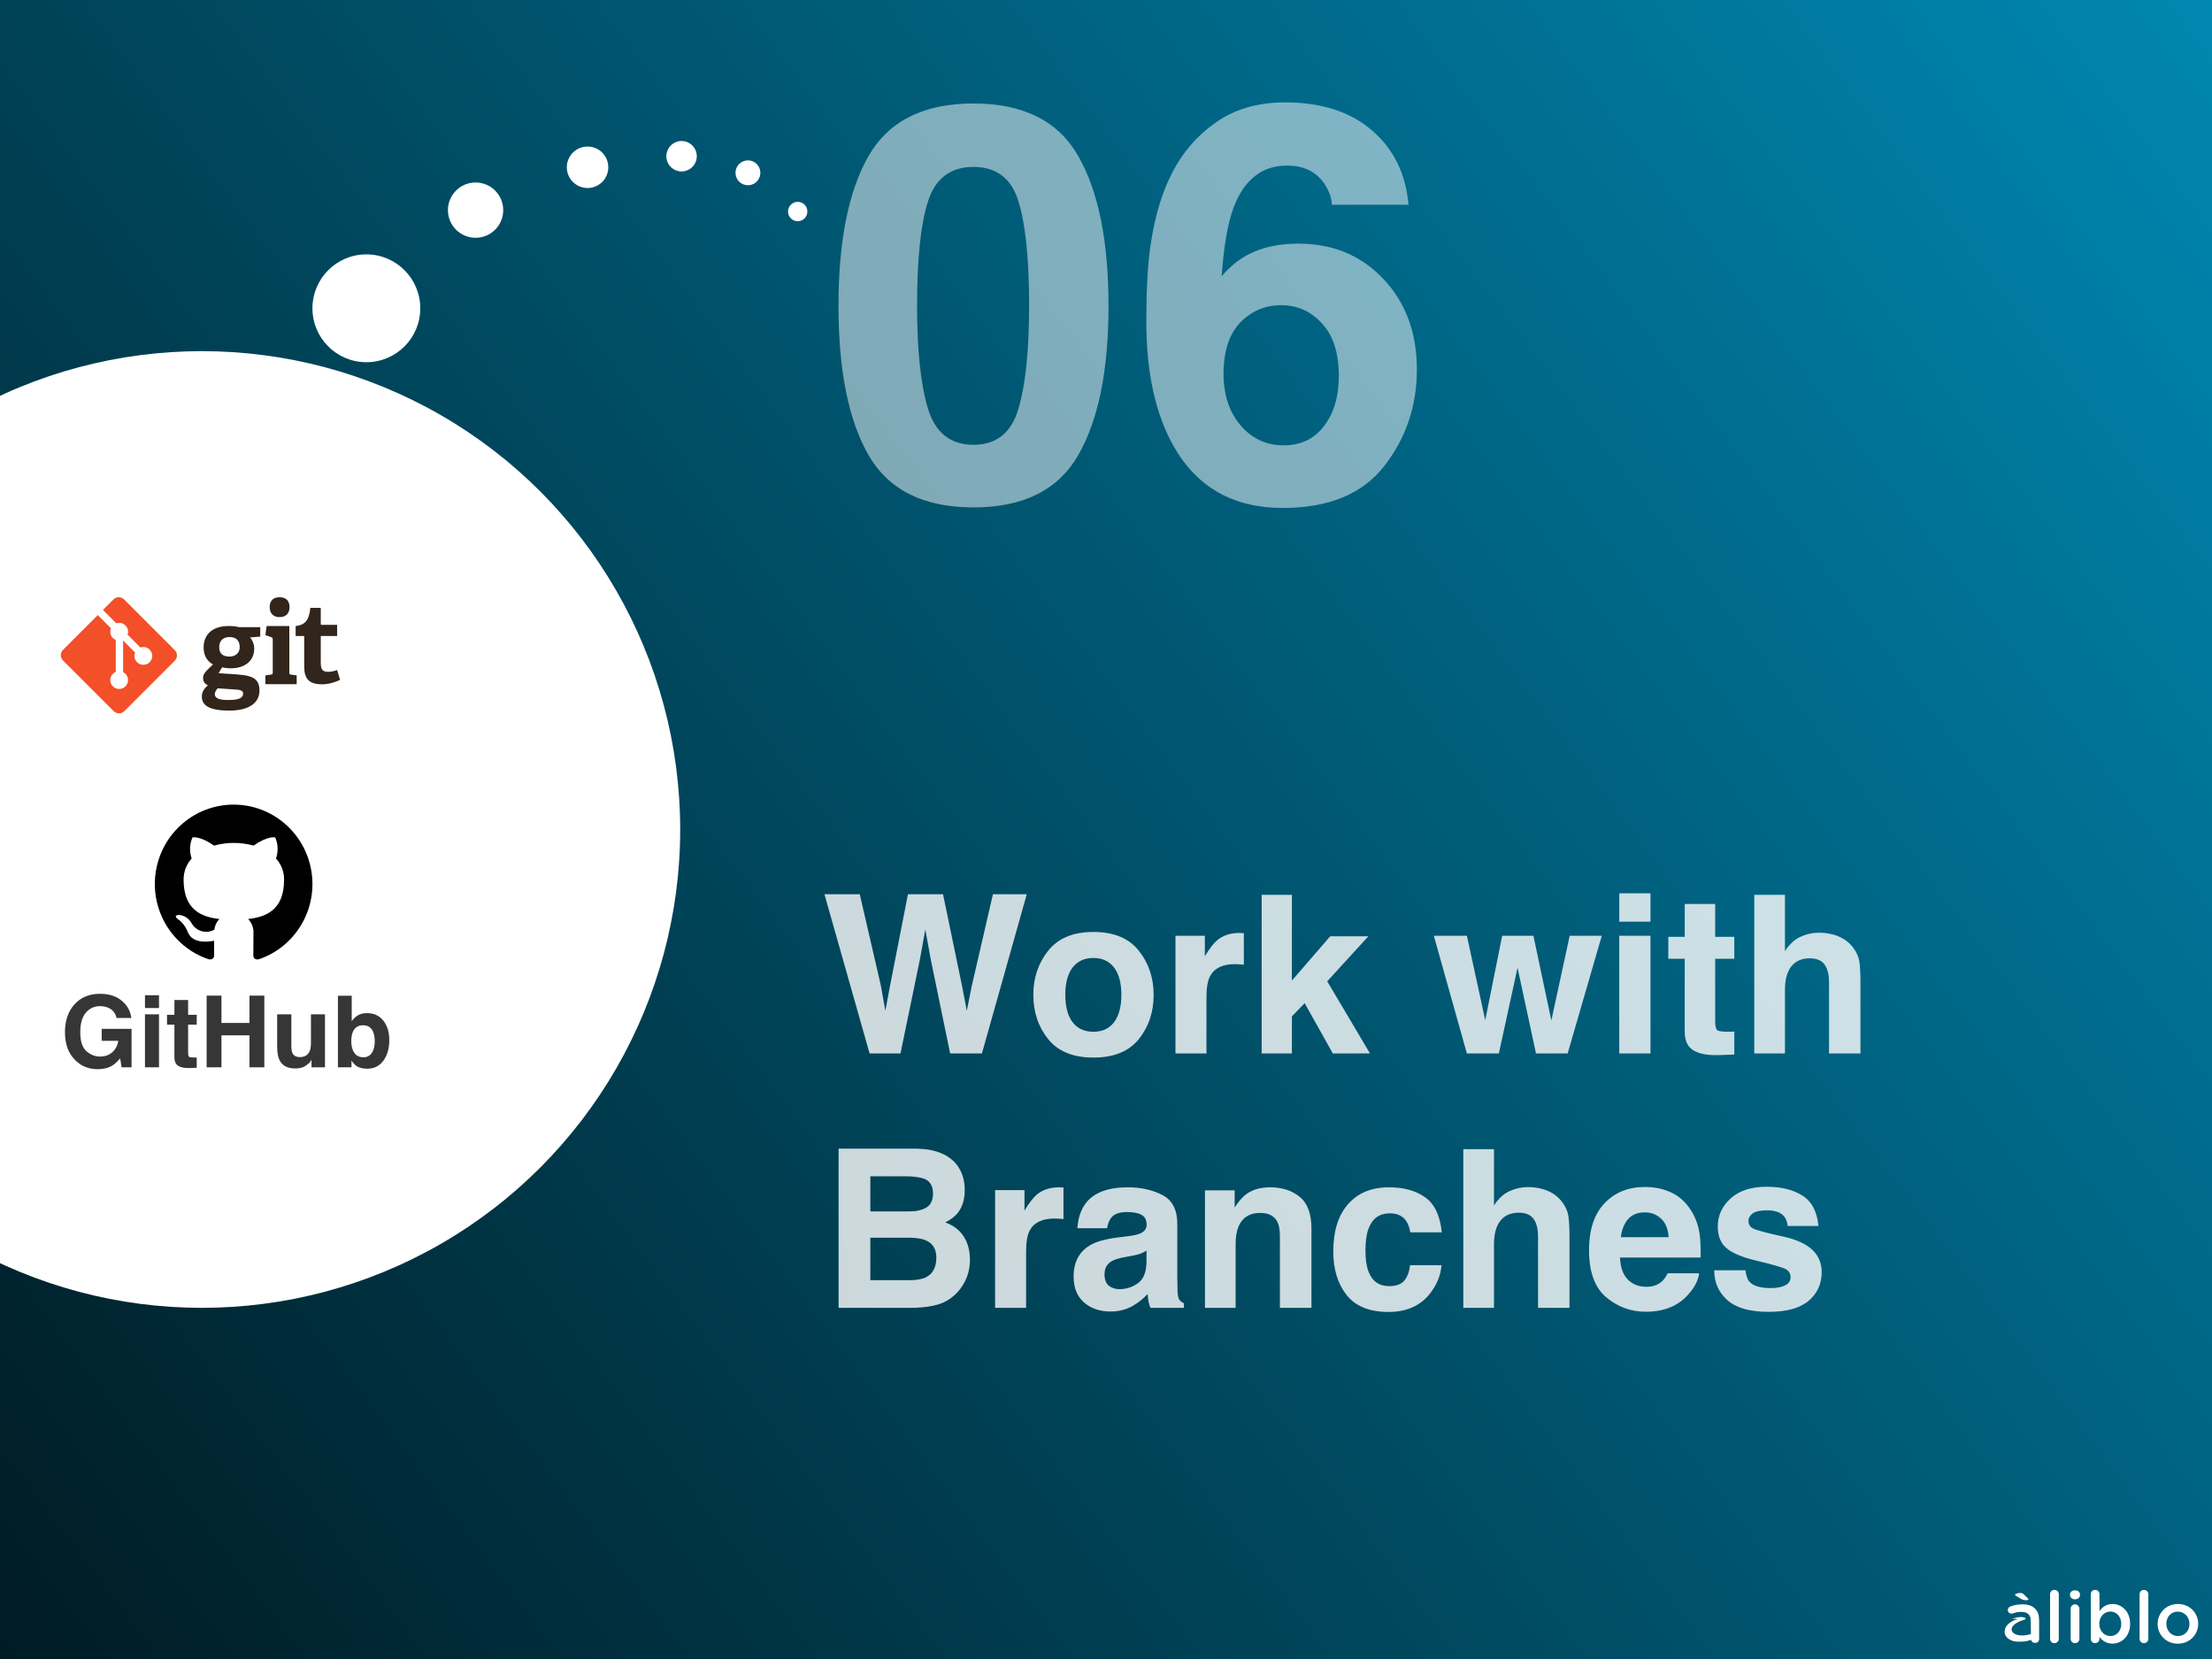 <svg width="800" height="600" viewBox="0 0 800 600" fill="none" xmlns="http://www.w3.org/2000/svg">
<rect x="0" y="0" width="800" height="600" fill="#333333" stroke="none"/>
<g clip-path="url(#clip0_5189_12483)">
<rect width="800" height="600" fill="url(#paint0_linear_5189_12483)"/>
<path d="M331.668 110.566C331.668 126.842 333.003 139.31 335.672 147.969C338.341 156.562 343.81 160.859 352.078 160.859C360.346 160.859 365.75 156.562 368.289 147.969C370.893 139.31 372.195 126.842 372.195 110.566C372.195 93.509 370.893 80.879 368.289 72.676C365.75 64.473 360.346 60.371 352.078 60.371C343.81 60.371 338.341 64.473 335.672 72.676C333.003 80.879 331.668 93.509 331.668 110.566ZM352.078 37.422C370.112 37.422 382.742 43.77 389.969 56.465C397.26 69.16 400.906 87.194 400.906 110.566C400.906 133.939 397.26 151.94 389.969 164.57C382.742 177.201 370.112 183.516 352.078 183.516C334.044 183.516 321.382 177.201 314.09 164.57C306.863 151.94 303.25 133.939 303.25 110.566C303.25 87.194 306.863 69.16 314.09 56.465C321.382 43.77 334.044 37.422 352.078 37.422ZM442.508 135.176C442.508 142.793 444.559 149.01 448.66 153.828C452.762 158.646 457.97 161.055 464.285 161.055C470.47 161.055 475.32 158.743 478.836 154.121C482.417 149.434 484.207 143.379 484.207 135.957C484.207 127.689 482.189 121.374 478.152 117.012C474.116 112.585 469.168 110.371 463.309 110.371C458.556 110.371 454.357 111.803 450.711 114.668C445.242 118.9 442.508 125.736 442.508 135.176ZM481.668 74.043C481.668 71.764 480.789 69.258 479.031 66.523C476.036 62.096 471.512 59.883 465.457 59.883C456.408 59.883 449.962 64.961 446.121 75.117C444.038 80.716 442.605 88.984 441.824 99.922C445.275 95.82 449.279 92.826 453.836 90.938C458.393 89.049 463.602 88.106 469.461 88.106C482.026 88.106 492.312 92.37 500.32 100.898C508.393 109.427 512.43 120.332 512.43 133.613C512.43 146.829 508.491 158.483 500.613 168.574C492.736 178.665 480.496 183.711 463.895 183.711C446.056 183.711 432.905 176.257 424.441 161.348C417.866 149.694 414.578 134.655 414.578 116.23C414.578 105.423 415.034 96.634 415.945 89.863C417.573 77.819 420.73 67.793 425.418 59.785C429.454 52.949 434.728 47.448 441.238 43.281C447.814 39.115 455.659 37.031 464.773 37.031C477.924 37.031 488.406 40.417 496.219 47.188C504.031 53.893 508.426 62.845 509.402 74.043H481.668Z" fill="white" fill-opacity="0.5"/>
<path d="M310.945 323.422L318.562 356.391L320.203 365.57L321.883 356.586L328.367 323.422H341.062L347.898 356.391L349.656 365.57L351.414 356.742L359.109 323.422H371.336L355.125 381H343.641L336.688 347.328L334.656 336.195L332.625 347.328L325.672 381H314.5L298.172 323.422H310.945ZM395.438 373.148C398.693 373.148 401.193 371.99 402.938 369.672C404.682 367.354 405.555 364.06 405.555 359.789C405.555 355.518 404.682 352.237 402.938 349.945C401.193 347.628 398.693 346.469 395.438 346.469C392.182 346.469 389.669 347.628 387.898 349.945C386.154 352.237 385.281 355.518 385.281 359.789C385.281 364.06 386.154 367.354 387.898 369.672C389.669 371.99 392.182 373.148 395.438 373.148ZM417.234 359.789C417.234 366.039 415.438 371.391 411.844 375.844C408.25 380.271 402.794 382.484 395.477 382.484C388.159 382.484 382.703 380.271 379.109 375.844C375.516 371.391 373.719 366.039 373.719 359.789C373.719 353.643 375.516 348.318 379.109 343.812C382.703 339.307 388.159 337.055 395.477 337.055C402.794 337.055 408.25 339.307 411.844 343.812C415.438 348.318 417.234 353.643 417.234 359.789ZM448.367 337.406C448.576 337.406 448.745 337.419 448.875 337.445C449.031 337.445 449.357 337.458 449.852 337.484V348.891C449.148 348.812 448.523 348.76 447.977 348.734C447.43 348.708 446.987 348.695 446.648 348.695C442.169 348.695 439.161 350.154 437.625 353.07C436.766 354.711 436.336 357.237 436.336 360.648V381H425.125V338.422H435.75V345.844C437.469 343.005 438.966 341.065 440.242 340.023C442.326 338.279 445.034 337.406 448.367 337.406ZM456.297 323.617H467.234V354.633L481.102 338.617H494.891L480.008 354.906L495.477 381H482.039L471.844 362.797L467.234 367.602V381H456.297V323.617ZM543.289 338.422H554.578L561.062 369.086L567.703 338.422H579.305L566.961 381H555.516L548.836 349.984L542.078 381H530.516L518.562 338.422H530.516L537.156 368.969L543.289 338.422ZM596.922 333.344H585.633V323.07H596.922V333.344ZM585.633 338.422H596.922V381H585.633V338.422ZM603.367 346.742V338.812H609.305V326.938H620.32V338.812H627.234V346.742H620.32V369.242C620.32 370.987 620.542 372.081 620.984 372.523C621.427 372.94 622.781 373.148 625.047 373.148C625.385 373.148 625.737 373.148 626.102 373.148C626.492 373.122 626.87 373.096 627.234 373.07V381.391L621.961 381.586C616.701 381.768 613.107 380.857 611.18 378.852C609.93 377.576 609.305 375.609 609.305 372.953V346.742H603.367ZM657.859 337.328C660.49 337.328 662.872 337.784 665.008 338.695C667.169 339.607 668.94 341 670.32 342.875C671.492 344.464 672.208 346.104 672.469 347.797C672.729 349.464 672.859 352.198 672.859 356V381H661.492V355.102C661.492 352.81 661.102 350.961 660.32 349.555C659.305 347.576 657.378 346.586 654.539 346.586C651.596 346.586 649.357 347.576 647.82 349.555C646.31 351.508 645.555 354.307 645.555 357.953V381H634.461V323.617H645.555V343.969C647.169 341.495 649.031 339.776 651.141 338.812C653.276 337.823 655.516 337.328 657.859 337.328ZM314.773 425.422V438.117H328.914C331.44 438.117 333.484 437.648 335.047 436.711C336.635 435.747 337.43 434.055 337.43 431.633C337.43 428.951 336.388 427.18 334.305 426.32C332.508 425.721 330.216 425.422 327.43 425.422H314.773ZM314.773 447.648V463H328.914C331.44 463 333.406 462.661 334.812 461.984C337.365 460.734 338.641 458.339 338.641 454.797C338.641 451.802 337.404 449.745 334.93 448.625C333.549 448 331.609 447.674 329.109 447.648H314.773ZM331.258 415.422C338.315 415.526 343.315 417.57 346.258 421.555C348.029 424.003 348.914 426.932 348.914 430.344C348.914 433.859 348.029 436.685 346.258 438.82C345.268 440.018 343.81 441.112 341.883 442.102C344.826 443.169 347.039 444.862 348.523 447.18C350.034 449.497 350.789 452.31 350.789 455.617C350.789 459.029 349.93 462.089 348.211 464.797C347.117 466.594 345.75 468.104 344.109 469.328C342.26 470.734 340.073 471.698 337.547 472.219C335.047 472.74 332.326 473 329.383 473H303.289V415.422H331.258ZM383.133 429.406C383.341 429.406 383.51 429.419 383.641 429.445C383.797 429.445 384.122 429.458 384.617 429.484V440.891C383.914 440.812 383.289 440.76 382.742 440.734C382.195 440.708 381.753 440.695 381.414 440.695C376.935 440.695 373.927 442.154 372.391 445.07C371.531 446.711 371.102 449.237 371.102 452.648V473H359.891V430.422H370.516V437.844C372.234 435.005 373.732 433.065 375.008 432.023C377.091 430.279 379.799 429.406 383.133 429.406ZM414.656 452.297C413.953 452.74 413.237 453.104 412.508 453.391C411.805 453.651 410.828 453.898 409.578 454.133L407.078 454.602C404.734 455.018 403.055 455.526 402.039 456.125C400.32 457.141 399.461 458.716 399.461 460.852C399.461 462.753 399.982 464.133 401.023 464.992C402.091 465.826 403.38 466.242 404.891 466.242C407.286 466.242 409.487 465.539 411.492 464.133C413.523 462.727 414.578 460.161 414.656 456.438V452.297ZM407.898 447.102C409.956 446.841 411.427 446.516 412.312 446.125C413.901 445.448 414.695 444.393 414.695 442.961C414.695 441.216 414.083 440.018 412.859 439.367C411.661 438.69 409.891 438.352 407.547 438.352C404.917 438.352 403.055 439.003 401.961 440.305C401.18 441.268 400.659 442.57 400.398 444.211H389.656C389.891 440.487 390.932 437.427 392.781 435.031C395.724 431.281 400.776 429.406 407.938 429.406C412.599 429.406 416.74 430.331 420.359 432.18C423.979 434.029 425.789 437.518 425.789 442.648V462.18C425.789 463.534 425.815 465.174 425.867 467.102C425.945 468.56 426.167 469.549 426.531 470.07C426.896 470.591 427.443 471.021 428.172 471.359V473H416.062C415.724 472.141 415.49 471.333 415.359 470.578C415.229 469.823 415.125 468.964 415.047 468C413.51 469.667 411.74 471.086 409.734 472.258C407.339 473.638 404.63 474.328 401.609 474.328C397.755 474.328 394.565 473.234 392.039 471.047C389.539 468.833 388.289 465.708 388.289 461.672C388.289 456.438 390.307 452.648 394.344 450.305C396.557 449.029 399.812 448.117 404.109 447.57L407.898 447.102ZM459.305 429.406C463.706 429.406 467.299 430.565 470.086 432.883C472.898 435.174 474.305 438.99 474.305 444.328V473H462.898V447.102C462.898 444.862 462.599 443.143 462 441.945C460.906 439.758 458.823 438.664 455.75 438.664C451.974 438.664 449.383 440.266 447.977 443.469C447.247 445.161 446.883 447.323 446.883 449.953V473H435.789V430.5H446.531V436.711C447.964 434.523 449.318 432.948 450.594 431.984C452.885 430.266 455.789 429.406 459.305 429.406ZM510.047 445.695C509.839 444.107 509.305 442.674 508.445 441.398C507.195 439.68 505.255 438.82 502.625 438.82C498.875 438.82 496.31 440.682 494.93 444.406C494.201 446.385 493.836 449.016 493.836 452.297C493.836 455.422 494.201 457.935 494.93 459.836C496.258 463.378 498.758 465.148 502.43 465.148C505.034 465.148 506.883 464.445 507.977 463.039C509.07 461.633 509.734 459.81 509.969 457.57H521.336C521.076 460.956 519.852 464.159 517.664 467.18C514.174 472.049 509.005 474.484 502.156 474.484C495.307 474.484 490.268 472.453 487.039 468.391C483.81 464.328 482.195 459.055 482.195 452.57C482.195 445.253 483.979 439.562 487.547 435.5C491.115 431.438 496.036 429.406 502.312 429.406C507.651 429.406 512.013 430.604 515.398 433C518.81 435.396 520.828 439.628 521.453 445.695H510.047ZM552.625 429.328C555.255 429.328 557.638 429.784 559.773 430.695C561.935 431.607 563.706 433 565.086 434.875C566.258 436.464 566.974 438.104 567.234 439.797C567.495 441.464 567.625 444.198 567.625 448V473H556.258V447.102C556.258 444.81 555.867 442.961 555.086 441.555C554.07 439.576 552.143 438.586 549.305 438.586C546.362 438.586 544.122 439.576 542.586 441.555C541.076 443.508 540.32 446.307 540.32 449.953V473H529.227V415.617H540.32V435.969C541.935 433.495 543.797 431.776 545.906 430.812C548.042 429.823 550.281 429.328 552.625 429.328ZM594.852 438.469C592.273 438.469 590.268 439.276 588.836 440.891C587.43 442.505 586.544 444.693 586.18 447.453H603.484C603.302 444.51 602.404 442.284 600.789 440.773C599.201 439.237 597.221 438.469 594.852 438.469ZM594.852 429.289C598.393 429.289 601.583 429.953 604.422 431.281C607.26 432.609 609.604 434.706 611.453 437.57C613.12 440.096 614.201 443.026 614.695 446.359C614.982 448.312 615.099 451.125 615.047 454.797H585.906C586.062 459.068 587.404 462.062 589.93 463.781C591.466 464.849 593.315 465.383 595.477 465.383C597.768 465.383 599.63 464.732 601.062 463.43C601.844 462.727 602.534 461.75 603.133 460.5H614.5C614.214 463.026 612.898 465.591 610.555 468.195C606.909 472.336 601.805 474.406 595.242 474.406C589.826 474.406 585.047 472.661 580.906 469.172C576.766 465.682 574.695 460.005 574.695 452.141C574.695 444.771 576.557 439.12 580.281 435.188C584.031 431.255 588.888 429.289 594.852 429.289ZM631.258 459.406C631.492 461.385 632 462.792 632.781 463.625C634.161 465.109 636.714 465.852 640.438 465.852C642.625 465.852 644.357 465.526 645.633 464.875C646.935 464.224 647.586 463.247 647.586 461.945C647.586 460.695 647.065 459.745 646.023 459.094C644.982 458.443 641.115 457.323 634.422 455.734C629.604 454.536 626.206 453.039 624.227 451.242C622.247 449.471 621.258 446.919 621.258 443.586C621.258 439.654 622.794 436.281 625.867 433.469C628.966 430.63 633.315 429.211 638.914 429.211C644.227 429.211 648.549 430.279 651.883 432.414C655.242 434.523 657.169 438.182 657.664 443.391H646.531C646.375 441.958 645.971 440.826 645.32 439.992C644.096 438.482 642.013 437.727 639.07 437.727C636.648 437.727 634.917 438.104 633.875 438.859C632.859 439.615 632.352 440.5 632.352 441.516C632.352 442.792 632.898 443.716 633.992 444.289C635.086 444.888 638.953 445.917 645.594 447.375C650.021 448.417 653.341 449.992 655.555 452.102C657.742 454.237 658.836 456.906 658.836 460.109C658.836 464.328 657.26 467.779 654.109 470.461C650.984 473.117 646.141 474.445 639.578 474.445C632.885 474.445 627.938 473.039 624.734 470.227C621.557 467.388 619.969 463.781 619.969 459.406H631.258Z" fill="white" fill-opacity="0.8"/>
<circle cx="73" cy="300" r="173" fill="white"/>
<circle cx="132.5" cy="111.5" r="19.5" fill="white"/>
<circle cx="172" cy="76" r="10" fill="white"/>
<circle cx="212.5" cy="60.5" r="7.5" fill="white"/>
<circle cx="246.5" cy="56.5" r="5.5" fill="white"/>
<circle cx="270.5" cy="62.5" r="4.5" fill="white"/>
<circle cx="288.5" cy="76.5" r="3.5" fill="white"/>
<path d="M42.162 368.176C41.752 366.406 40.75 365.17 39.156 364.467C38.266 364.08 37.275 363.887 36.185 363.887C34.1 363.887 32.383 364.678 31.035 366.26C29.699 367.83 29.031 370.197 29.031 373.361C29.031 376.549 29.758 378.805 31.211 380.129C32.664 381.453 34.316 382.115 36.168 382.115C37.984 382.115 39.473 381.594 40.633 380.551C41.793 379.496 42.508 378.119 42.777 376.42H36.783V372.096H47.576V386H43.99L43.445 382.766C42.402 383.996 41.465 384.863 40.633 385.367C39.203 386.246 37.445 386.686 35.359 386.686C31.926 386.686 29.113 385.496 26.922 383.117C24.637 380.727 23.494 377.457 23.494 373.309C23.494 369.113 24.648 365.75 26.957 363.219C29.266 360.688 32.318 359.422 36.115 359.422C39.408 359.422 42.051 360.26 44.043 361.936C46.047 363.6 47.195 365.68 47.488 368.176H42.162ZM57.508 364.555H52.428V359.932H57.508V364.555ZM52.428 366.84H57.508V386H52.428V366.84ZM60.408 370.584V367.016H63.08V361.672H68.037V367.016H71.148V370.584H68.037V380.709C68.037 381.494 68.137 381.986 68.336 382.186C68.535 382.373 69.144 382.467 70.164 382.467C70.316 382.467 70.475 382.467 70.639 382.467C70.814 382.455 70.984 382.443 71.148 382.432V386.176L68.775 386.264C66.408 386.346 64.791 385.936 63.924 385.033C63.361 384.459 63.08 383.574 63.08 382.379V370.584H60.408ZM74.734 386V360.09H80.096V369.969H90.221V360.09H95.6V386H90.221V374.434H80.096V386H74.734ZM105.373 366.84V378.389C105.373 379.479 105.502 380.299 105.76 380.85C106.217 381.822 107.113 382.309 108.449 382.309C110.16 382.309 111.332 381.617 111.965 380.234C112.293 379.484 112.457 378.494 112.457 377.264V366.84H117.537V386H112.668V383.293C112.621 383.352 112.504 383.527 112.316 383.82C112.129 384.113 111.906 384.371 111.648 384.594C110.863 385.297 110.102 385.777 109.363 386.035C108.637 386.293 107.781 386.422 106.797 386.422C103.961 386.422 102.051 385.402 101.066 383.363C100.516 382.238 100.24 380.58 100.24 378.389V366.84H105.373ZM132.742 366.418C135.262 366.418 137.23 367.326 138.648 369.143C140.078 370.959 140.793 373.303 140.793 376.174C140.793 379.15 140.09 381.617 138.684 383.574C137.277 385.531 135.314 386.51 132.795 386.51C131.213 386.51 129.941 386.193 128.98 385.561C128.406 385.186 127.785 384.529 127.117 383.592V386H122.213V360.125H127.205V369.336C127.838 368.445 128.535 367.766 129.297 367.297C130.199 366.711 131.348 366.418 132.742 366.418ZM131.459 382.379C132.748 382.379 133.75 381.857 134.465 380.814C135.18 379.771 135.537 378.4 135.537 376.701C135.537 375.342 135.361 374.217 135.01 373.326C134.342 371.639 133.111 370.795 131.318 370.795C129.502 370.795 128.254 371.621 127.574 373.273C127.223 374.152 127.047 375.289 127.047 376.684C127.047 378.324 127.41 379.684 128.137 380.762C128.863 381.84 129.971 382.379 131.459 382.379Z" fill="#363636"/>
<path fill-rule="evenodd" clip-rule="evenodd" d="M97.533 219.551C97.533 221.853 98.843 223.186 101.107 223.186C103.41 223.186 104.72 221.853 104.719 219.551C104.719 217.252 103.41 216 101.107 216C98.843 216 97.533 217.253 97.533 219.551ZM90.469 230.52C91.183 231.449 91.938 232.741 91.938 234.598C91.938 239.078 88.484 241.702 83.483 241.702C82.211 241.702 81.059 241.542 80.345 241.34L79.035 243.479L82.925 243.72L83.152 243.735C89.883 244.171 93.842 244.427 93.842 249.734C93.842 254.378 89.833 257 82.925 257C75.739 257 73 255.143 73 251.955C73 250.138 73.795 249.171 75.184 247.837C73.873 247.274 73.437 246.265 73.437 245.175C73.437 244.286 73.874 243.479 74.589 242.712C75.304 241.946 76.098 241.177 77.05 240.29C75.104 239.321 73.636 237.222 73.636 234.234C73.636 229.592 76.653 226.405 82.727 226.405C84.434 226.405 85.468 226.564 86.38 226.809H94.122V230.239L90.469 230.52ZM79.274 234.114C79.274 231.489 80.9 230.399 83.084 230.399C85.347 230.399 86.698 231.651 86.698 234.032C86.698 236.132 85.189 237.464 82.967 237.464C80.346 237.464 79.274 236.091 79.274 234.114ZM77.686 251.069C77.686 250.26 78.202 249.575 78.719 248.93L84.513 249.332L84.586 249.337C86.458 249.456 87.93 249.55 87.93 250.827C87.93 253.004 84.793 253.168 82.491 253.168C79.71 253.168 77.686 252.683 77.686 251.069ZM95.984 247.445V244.257L98.01 243.975C98.565 243.894 98.644 243.773 98.644 243.166V231.299C98.644 230.856 98.526 230.572 98.128 230.451L95.984 229.684L96.421 226.416H104.64V243.167C104.64 243.814 104.678 243.894 105.275 243.976L107.3 244.258V247.446H95.984V247.445ZM116.527 247.494C118.792 247.494 121.292 246.725 123 245.879L121.928 242.327C120.976 242.69 119.826 242.972 118.713 242.972C116.569 242.972 116.013 242.044 116.013 239.663V230.016H121.928V225.979H116.331C116.013 225.979 116.013 225.857 116.013 225.575V219.842H112.241C111.804 224.242 110.416 226.018 106.921 226.422V230.015H109.699C110.017 230.015 110.017 230.177 110.017 230.418V240.994C110.017 245.558 111.803 247.494 116.527 247.494Z" fill="#31251C"/>
<path d="M63.207 235.129L44.87 216.792C43.815 215.736 42.102 215.736 41.046 216.792L37.238 220.6L42.067 225.43C43.191 225.051 44.477 225.305 45.372 226.201C46.272 227.101 46.524 228.399 46.135 229.526L50.79 234.181C51.916 233.793 53.216 234.044 54.115 234.944C55.373 236.201 55.373 238.238 54.115 239.496C52.857 240.753 50.821 240.753 49.564 239.496C48.618 238.549 48.384 237.16 48.863 235.996L44.522 231.654L44.521 243.08C44.828 243.231 45.116 243.433 45.372 243.687C46.629 244.944 46.629 246.98 45.372 248.239C44.114 249.496 42.077 249.496 40.821 248.239C39.563 246.98 39.563 244.944 40.821 243.687C41.132 243.377 41.491 243.142 41.874 242.985V231.454C41.491 231.298 41.132 231.064 40.821 230.752C39.868 229.8 39.639 228.403 40.127 227.233L35.367 222.471L22.793 235.044C21.736 236.101 21.736 237.814 22.793 238.871L41.13 257.208C42.186 258.264 43.898 258.264 44.956 257.208L63.207 238.955C64.264 237.899 64.264 236.185 63.207 235.129V235.129Z" fill="#F34F29"/>
<path d="M84.5 291C70.523 291.001 58.609 301.212 56.371 315.111C54.132 329.009 62.228 342.492 75.488 346.945C76.912 347.196 77.447 346.335 77.447 345.581C77.447 344.9 77.411 342.639 77.411 340.235C70.251 341.562 68.399 338.476 67.829 336.861C67.197 335.291 66.194 333.899 64.908 332.806C63.911 332.268 62.486 330.94 64.872 330.904C66.722 331.107 68.357 332.205 69.254 333.847C70.041 335.272 71.359 336.322 72.916 336.766C74.473 337.211 76.142 337.012 77.554 336.215C77.677 334.756 78.323 333.391 79.37 332.376C73.03 331.658 66.404 329.182 66.404 318.201C66.364 315.348 67.409 312.587 69.325 310.486C68.454 308.006 68.556 305.285 69.61 302.878C69.61 302.878 71.997 302.124 77.447 305.821C82.11 304.529 87.032 304.529 91.695 305.821C97.145 302.089 99.532 302.878 99.532 302.878C100.587 305.285 100.689 308.006 99.817 310.486C101.739 312.584 102.785 315.347 102.738 318.201C102.738 329.218 96.077 331.658 89.736 332.376C91.112 333.781 91.814 335.719 91.66 337.687C91.66 341.527 91.624 344.613 91.624 345.582C91.624 346.335 92.159 347.232 93.583 346.945C106.818 342.456 114.878 328.971 112.623 315.087C110.369 301.203 98.465 291.007 84.5 291Z" fill="black"/>
<path d="M741.435 592.713C741.435 593.599 742.138 594.276 742.998 594.276C743.883 594.276 744.587 593.599 744.587 592.713V576.563C744.587 575.703 743.883 575 742.998 575C742.112 575 741.435 575.703 741.435 576.563V592.713Z" fill="white"/>
<path d="M748.654 576.849C748.654 577.787 749.435 578.412 750.451 578.412C751.467 578.412 752.248 577.787 752.248 576.849V576.693C752.248 575.755 751.467 575.156 750.451 575.156C749.435 575.156 748.654 575.755 748.654 576.693V576.849ZM748.888 592.713C748.888 593.599 749.591 594.276 750.451 594.276C751.337 594.276 752.04 593.599 752.04 592.713V581.825C752.04 580.939 751.337 580.236 750.451 580.236C749.565 580.236 748.888 580.939 748.888 581.825V592.713Z" fill="white"/>
<path d="M756.159 592.713C756.159 593.573 756.863 594.276 757.722 594.276C758.608 594.276 759.311 593.573 759.311 592.713V592.01C760.275 593.287 761.708 594.433 764 594.433C767.256 594.433 770.382 591.854 770.382 587.295V587.243C770.382 582.658 767.23 580.106 764 580.106C761.76 580.106 760.327 581.252 759.311 582.685V576.563C759.311 575.677 758.608 575 757.722 575C756.837 575 756.159 575.677 756.159 576.563V592.713ZM763.245 591.698C761.109 591.698 759.233 589.926 759.233 587.295V587.243C759.233 584.612 761.109 582.841 763.245 582.841C765.381 582.841 767.178 584.586 767.178 587.243V587.295C767.178 590.004 765.407 591.698 763.245 591.698Z" fill="white"/>
<path d="M773.818 592.713C773.818 593.599 774.521 594.276 775.381 594.276C776.267 594.276 776.97 593.599 776.97 592.713V576.563C776.97 575.703 776.267 575 775.381 575C774.495 575 773.818 575.703 773.818 576.563V592.713Z" fill="white"/>
<path d="M787.628 594.459C791.874 594.459 795 591.203 795 587.295V587.243C795 583.31 791.9 580.106 787.68 580.106C783.46 580.106 780.334 583.362 780.334 587.295V587.347C780.334 591.255 783.434 594.459 787.628 594.459ZM787.68 591.698C785.231 591.698 783.486 589.692 783.486 587.295V587.243C783.486 584.847 785.101 582.867 787.628 582.867C790.102 582.867 791.848 584.873 791.848 587.295V587.347C791.848 589.718 790.233 591.698 787.68 591.698Z" fill="white"/>
<path d="M736.96 590.09C735.74 590.65 734.453 591.046 733.208 591.294C728.074 592.314 725.36 589.099 729.634 586.781C730.099 586.529 730.632 586.291 731.228 586.075L732.011 585.826C732.241 585.763 732.463 585.661 732.534 585.515C732.905 584.722 729.731 584.467 727.622 585.589C728.458 585.431 729.186 585.408 729.668 585.608C724.878 586.845 723.788 590.757 726.335 592.642C727.649 593.615 729.127 593.873 731.832 593.682C733.637 593.555 735.48 592.837 736.96 591.969V590.09Z" fill="white"/>
<path d="M734.542 592.784C734.542 593.606 735.171 594.165 736.03 594.165C736.89 594.165 737.478 593.644 737.478 592.784V586.011C737.478 584.214 737.009 582.755 735.993 581.765C735.029 580.775 733.492 580.228 731.434 580.228C729.637 580.228 728.308 580.541 727.006 581.036C726.537 581.218 726.146 581.713 726.146 582.286C726.146 583.016 726.745 583.589 727.475 583.589C727.631 583.589 727.787 583.563 727.97 583.51C728.829 583.172 729.819 582.963 731.018 582.963C733.232 582.963 734.43 584.005 734.43 585.959V585.968L734.542 592.784Z" fill="white"/>
<path d="M733.611 578.379C733.611 578.591 733.273 578.721 732.805 578.721C732.077 578.721 731.583 578.64 730.984 578.282L729.216 577.24C728.956 577.093 728.774 576.93 728.774 576.751C728.774 576.442 729.814 576.116 730.646 576.116C731.192 576.116 731.609 576.295 731.895 576.588L733.377 578.021C733.481 578.119 733.611 578.265 733.611 578.379Z" fill="white"/>
</g>
<defs>
<linearGradient id="paint0_linear_5189_12483" x1="800" y1="-1.86968e-05" x2="1.226" y2="601.627" gradientUnits="userSpaceOnUse">
<stop stop-color="#0087B1"/>
<stop offset="1" stop-color="#001B23"/>
</linearGradient>
<clipPath id="clip0_5189_12483">
<rect width="800" height="600" fill="white"/>
</clipPath>
</defs>
</svg>
